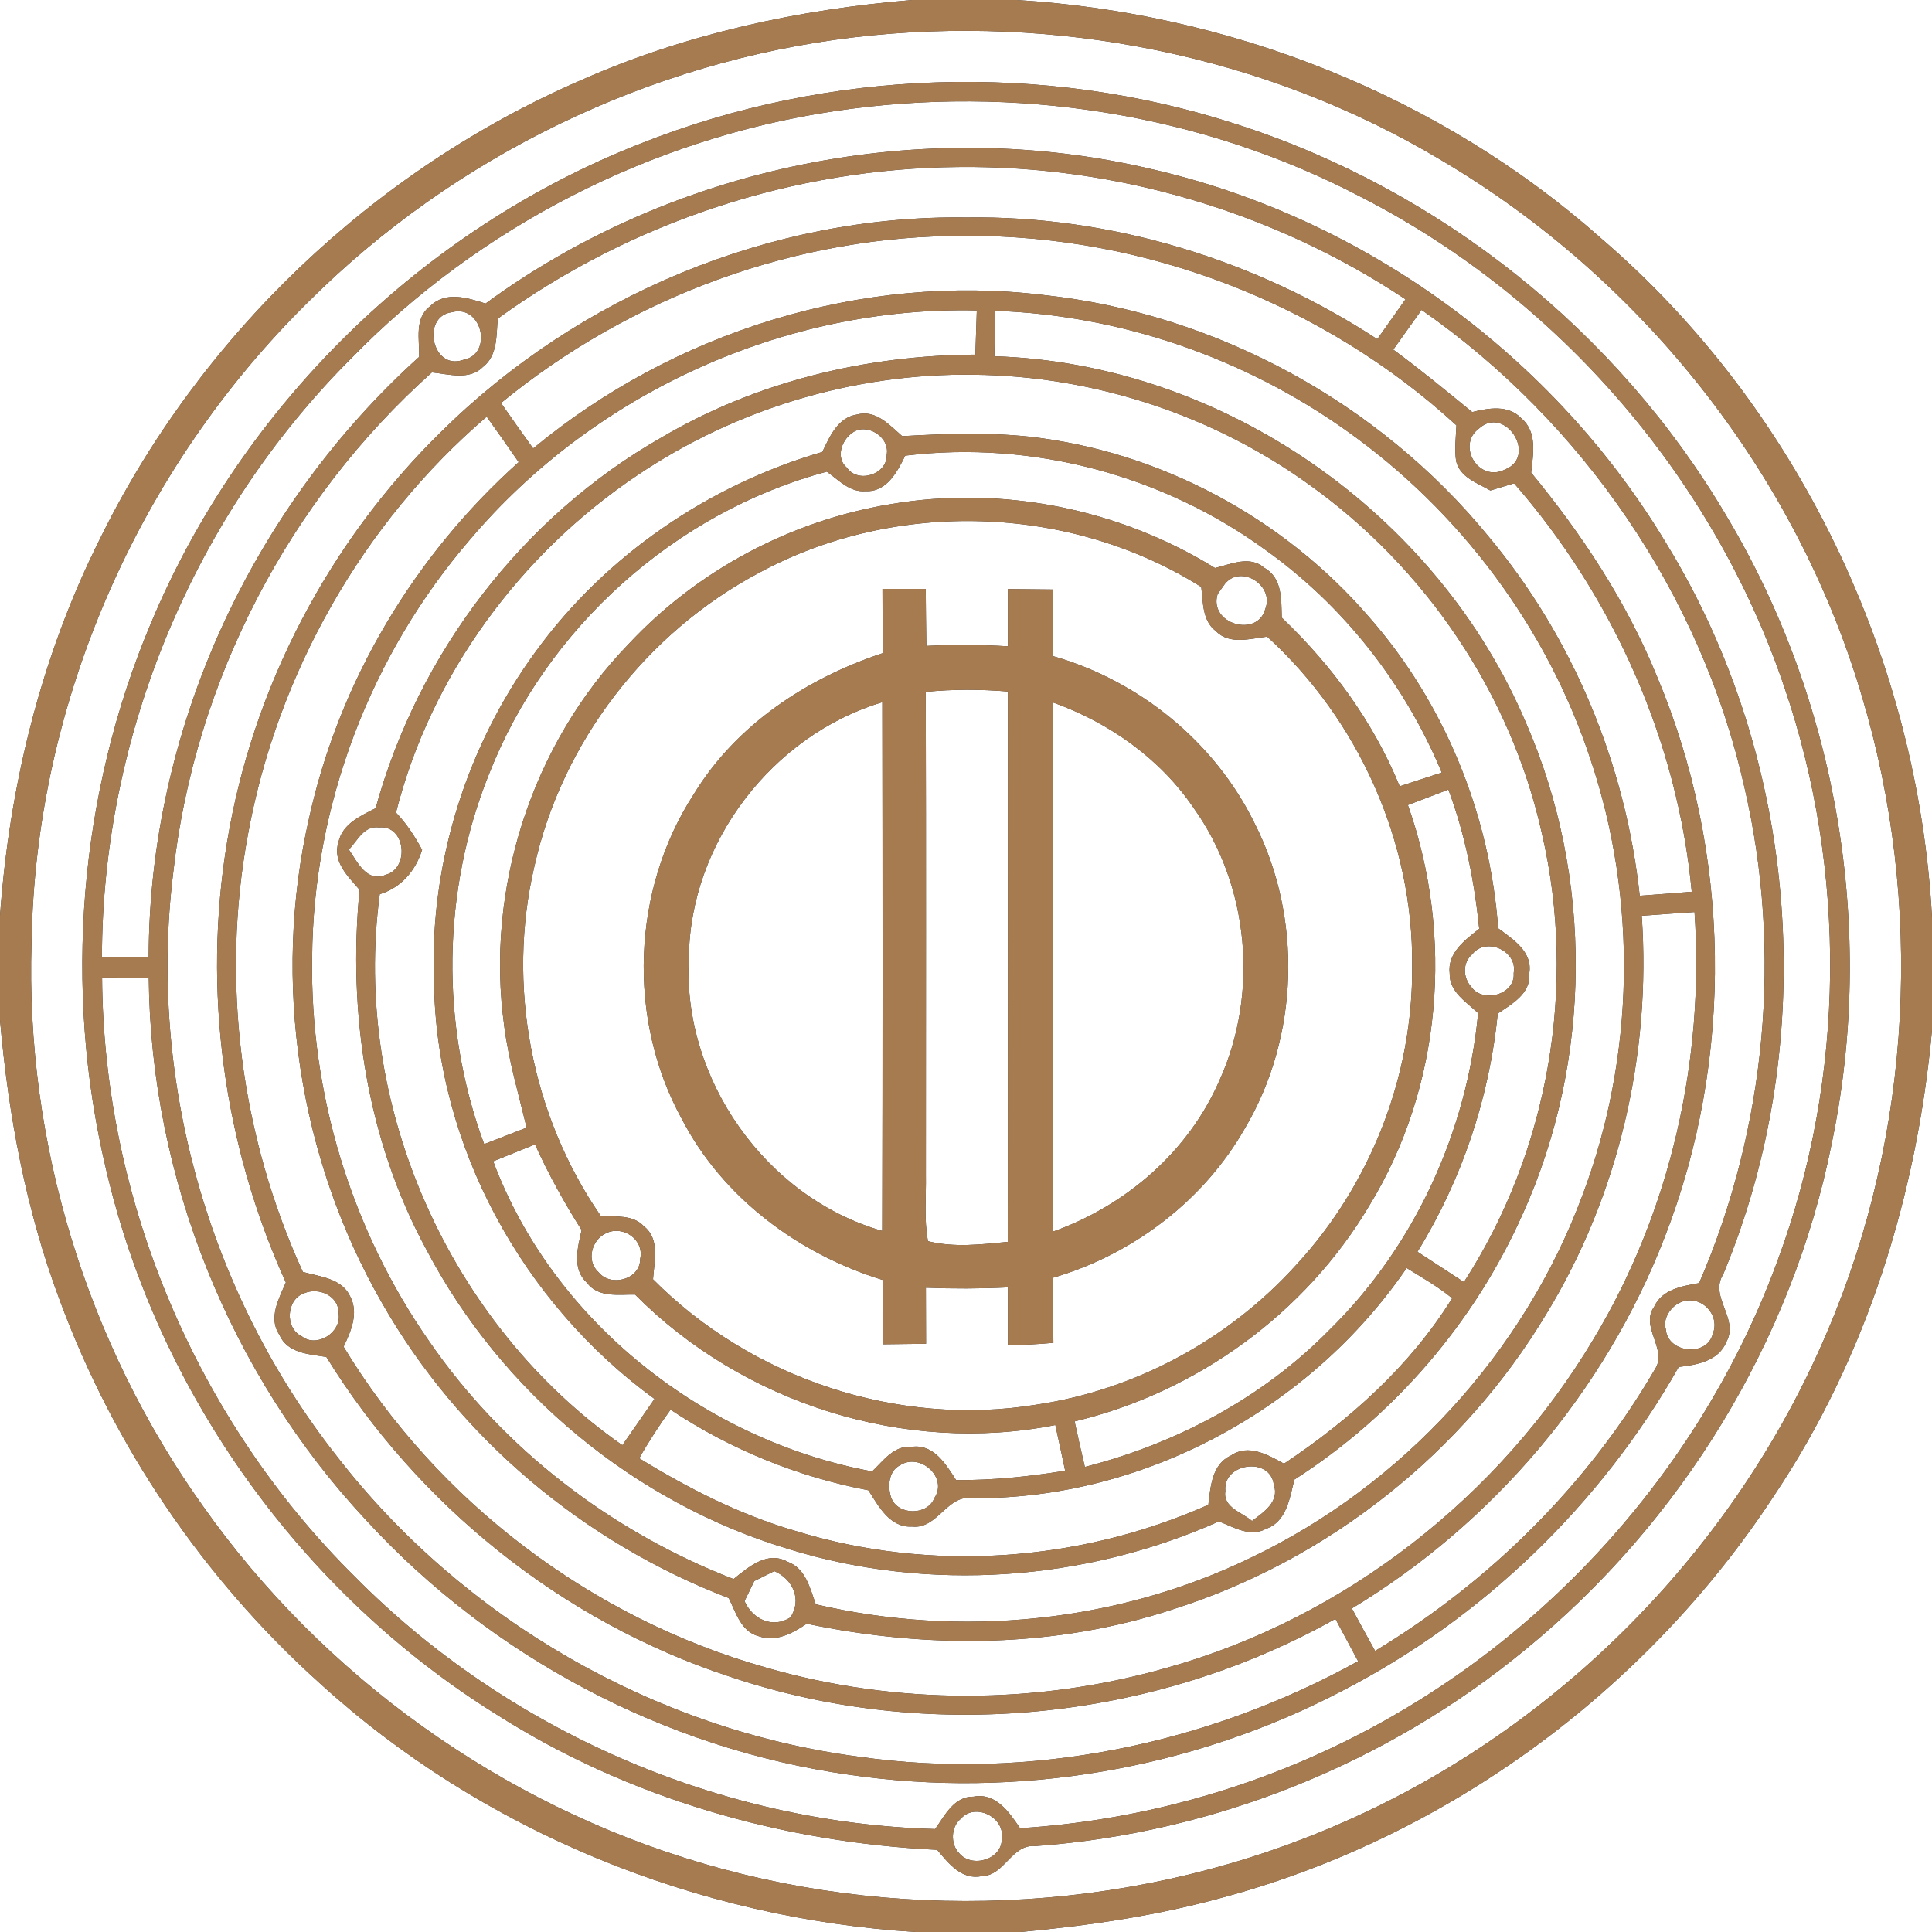 <?xml version="1.0" encoding="UTF-8" ?>
<!DOCTYPE svg PUBLIC "-//W3C//DTD SVG 1.1//EN" "http://www.w3.org/Graphics/SVG/1.1/DTD/svg11.dtd">
<svg width="250pt" height="250pt" viewBox="0 0 250 250" version="1.1" xmlns="http://www.w3.org/2000/svg">
<rect x="0" y="0" width="250" height="250" fill="#333333" stroke="none"/>
<g id="#ffffffff">
<path fill="#ffffff" opacity="1.00" d=" M 0.00 0.00 L 118.03 0.00 C 103.34 1.22 88.73 4.38 75.22 10.36 C 48.25 22.04 25.73 43.56 12.82 69.96 C 5.28 85.06 1.20 101.73 0.00 118.52 L 0.00 0.00 Z" />
<path fill="#ffffff" opacity="1.00" d=" M 131.51 0.00 L 250.00 0.00 L 250.00 118.72 C 248.18 85.23 232.64 52.66 207.12 30.79 C 186.32 12.36 159.18 1.67 131.51 0.00 Z" />
<path fill="#ffffff" opacity="1.00" d=" M 110.50 4.83 C 136.61 1.74 163.73 7.14 186.35 20.64 C 212.30 35.91 232.34 61.08 240.90 90.00 C 248.97 116.88 247.49 146.59 236.41 172.41 C 224.53 200.41 201.70 223.58 173.83 235.80 C 147.97 247.24 118.03 249.11 90.92 241.12 C 64.97 233.53 41.79 216.91 26.21 194.82 C 11.23 173.79 3.26 147.84 4.08 122.02 C 4.54 91.06 17.91 60.66 39.96 39.00 C 58.82 20.20 84.06 7.97 110.50 4.83 M 82.86 18.59 C 54.59 29.67 31.26 52.60 19.55 80.60 C 10.19 102.74 8.16 127.86 13.71 151.25 C 20.41 180.21 39.01 206.13 64.23 221.84 C 81.25 232.68 101.19 238.40 121.27 239.37 C 122.74 241.12 124.44 243.32 127.06 242.77 C 130.02 242.71 130.89 238.60 133.98 238.88 C 157.10 237.22 179.59 228.16 197.45 213.40 C 217.57 196.94 231.93 173.50 237.02 147.98 C 242.78 120.41 237.81 90.78 223.32 66.63 C 209.27 42.87 186.36 24.54 160.08 16.10 C 135.08 7.97 107.29 8.88 82.86 18.59 Z" />
<path fill="#ffffff" opacity="1.00" d=" M 107.91 14.39 C 131.17 10.87 155.54 14.64 176.39 25.63 C 201.77 38.71 221.76 61.86 230.90 88.93 C 239.04 112.76 238.82 139.39 230.06 163.01 C 220.37 189.61 200.24 212.16 174.96 224.89 C 161.62 231.63 146.91 235.64 131.99 236.57 C 130.61 234.53 128.86 231.93 125.97 232.49 C 123.46 232.44 122.25 234.93 121.01 236.68 C 93.04 235.91 65.61 223.92 45.94 204.04 C 25.46 183.79 13.38 155.30 13.21 126.49 C 15.22 126.49 17.23 126.50 19.25 126.51 C 19.48 152.32 29.75 177.86 47.38 196.71 C 63.63 214.41 86.08 226.30 109.88 229.65 C 131.59 232.83 154.25 228.98 173.69 218.79 C 191.85 209.43 207.15 194.65 217.23 176.88 C 219.60 176.62 222.42 176.11 223.41 173.60 C 225.04 170.61 221.15 167.81 222.98 164.90 C 235.61 134.60 232.80 98.41 215.67 70.41 C 201.14 46.14 176.51 28.14 148.91 21.86 C 119.47 14.93 87.24 21.38 62.83 39.28 C 60.53 38.54 57.63 37.63 55.67 39.62 C 53.58 41.16 54.30 43.98 54.24 46.18 C 32.51 65.77 19.29 94.52 19.24 123.84 C 17.22 123.86 15.21 123.88 13.19 123.90 C 13.21 95.15 25.11 66.68 45.44 46.38 C 62.06 29.31 84.36 17.92 107.91 14.39 Z" />
<path fill="#ffffff" opacity="1.00" d=" M 64.41 41.23 C 81.62 28.73 102.75 21.77 124.03 21.61 C 144.44 21.39 164.87 27.41 181.87 38.73 C 180.65 40.44 179.44 42.17 178.22 43.89 C 162.51 33.62 143.78 27.85 124.97 28.14 C 99.80 27.80 74.83 38.26 57.00 55.96 C 42.56 70.13 32.71 88.91 29.40 108.88 C 26.19 128.12 28.92 148.20 36.99 165.95 C 36.09 168.05 34.68 170.54 36.16 172.74 C 37.20 175.11 40.02 175.24 42.23 175.59 C 54.11 194.82 72.74 209.80 94.24 216.89 C 119.93 225.62 149.16 222.76 172.80 209.48 C 173.77 211.30 174.76 213.13 175.74 214.96 C 156.22 225.75 133.28 230.48 111.14 227.32 C 84.69 223.84 59.92 209.52 43.59 188.44 C 26.95 167.35 19.11 139.55 22.42 112.88 C 25.18 88.19 37.36 64.73 55.89 48.19 C 58.08 48.41 60.73 49.26 62.52 47.46 C 64.41 45.98 64.21 43.38 64.41 41.23 Z" />
<path fill="#ffffff" opacity="1.00" d=" M 64.83 52.15 C 81.63 38.36 103.16 30.42 124.93 30.52 C 148.19 30.37 171.32 39.32 188.46 55.04 C 188.40 56.57 188.19 58.12 188.42 59.65 C 188.90 61.77 191.18 62.50 192.85 63.47 C 193.62 63.24 195.15 62.77 195.92 62.54 C 208.75 77.24 217.09 95.93 218.91 115.39 C 216.67 115.57 214.42 115.75 212.18 115.91 C 210.36 98.93 203.56 82.51 192.60 69.40 C 178.43 52.09 157.35 40.59 135.10 38.18 C 111.53 35.30 87.21 42.93 68.99 58.03 C 67.59 56.08 66.20 54.13 64.83 52.15 Z" />
<path fill="#ffffff" opacity="1.00" d=" M 58.46 40.40 C 62.40 39.31 63.88 45.90 59.90 46.58 C 55.89 47.97 54.47 40.93 58.46 40.40 Z" />
<path fill="#ffffff" opacity="1.00" d=" M 60.85 69.78 C 76.87 50.86 101.57 39.57 126.40 40.17 C 126.33 42.08 126.27 43.99 126.21 45.89 C 112.05 45.97 97.86 49.39 85.62 56.60 C 67.56 66.88 54.11 84.57 48.61 104.58 C 46.67 105.58 44.32 106.59 43.80 108.97 C 42.99 111.50 45.05 113.42 46.53 115.14 C 44.98 131.09 47.49 147.57 55.20 161.74 C 64.88 180.18 82.14 194.48 102.09 200.46 C 120.27 206.06 140.39 204.60 157.73 196.87 C 159.64 197.61 161.78 198.96 163.82 197.83 C 166.51 196.89 166.88 193.84 167.49 191.46 C 180.41 183.19 190.83 171.08 197.05 157.06 C 206.03 137.19 206.18 113.55 197.47 93.56 C 185.98 66.41 158.21 47.03 128.67 46.10 C 128.70 44.14 128.74 42.18 128.79 40.22 C 145.02 40.78 161.00 46.32 174.22 55.72 C 188.87 66.09 200.15 81.16 205.79 98.20 C 211.93 116.43 211.56 136.73 204.75 154.72 C 197.18 175.06 181.48 192.19 161.90 201.55 C 144.55 209.98 124.31 211.97 105.56 207.60 C 104.82 205.53 104.26 202.95 101.93 202.10 C 99.30 200.63 96.87 202.77 94.92 204.33 C 79.17 198.23 65.16 187.54 55.56 173.60 C 45.48 159.18 40.10 141.54 40.39 123.95 C 40.50 104.23 47.97 84.70 60.85 69.78 Z" />
<path fill="#ffffff" opacity="1.00" d=" M 180.29 45.24 C 181.51 43.53 182.73 41.82 183.95 40.10 C 204.83 54.63 220.16 77.02 225.73 101.88 C 230.69 123.17 228.54 145.98 219.87 166.03 C 217.68 166.43 215.09 166.82 214.05 169.09 C 212.18 171.68 215.82 174.62 214.16 177.16 C 205.44 192.14 192.76 204.69 177.94 213.63 C 176.92 211.80 175.92 209.97 174.93 208.13 C 193.18 197.12 207.71 180.01 215.40 160.11 C 224.44 136.97 224.05 110.31 214.37 87.43 C 210.45 77.84 204.70 69.12 198.13 61.16 C 198.38 58.77 198.96 55.91 196.86 54.13 C 195.15 52.35 192.64 52.80 190.50 53.32 C 187.14 50.58 183.79 47.81 180.29 45.24 Z" />
<path fill="#ffffff" opacity="1.00" d=" M 82.50 61.48 C 95.24 52.88 110.65 48.26 126.02 48.49 C 141.49 48.64 156.88 53.67 169.42 62.72 C 184.49 73.47 195.52 89.79 199.53 107.89 C 204.10 127.54 200.41 148.96 189.43 165.90 C 187.43 164.59 185.43 163.28 183.42 161.98 C 189.17 152.65 192.72 142.05 193.81 131.15 C 195.64 129.90 198.10 128.59 197.88 125.98 C 198.36 123.15 195.79 121.56 193.86 120.12 C 192.78 105.37 186.93 90.97 177.15 79.84 C 166.03 66.94 150.00 58.36 133.05 56.49 C 127.64 55.93 122.18 56.13 116.75 56.44 C 115.10 55.02 113.35 52.98 110.90 53.64 C 108.39 54.03 107.38 56.48 106.41 58.48 C 91.66 62.78 78.35 71.89 69.30 84.34 C 60.36 96.58 55.56 111.83 56.16 127.00 C 56.41 148.21 67.62 168.61 84.69 181.02 C 83.31 183.02 81.93 185.02 80.53 187.01 C 58.09 171.34 45.49 142.85 49.14 115.71 C 51.92 114.85 53.76 112.69 54.62 109.97 C 53.69 108.23 52.60 106.58 51.24 105.15 C 55.73 87.38 67.31 71.65 82.50 61.48 Z" />
<path fill="#ffffff" opacity="1.00" d=" M 32.08 108.01 C 35.87 87.19 46.89 67.70 62.98 53.92 C 64.37 55.87 65.76 57.83 67.12 59.80 C 53.60 71.90 43.87 88.20 39.98 105.94 C 35.17 127.02 38.65 149.82 49.41 168.56 C 59.33 186.02 75.57 199.63 94.30 206.79 C 95.22 208.64 95.89 211.13 98.16 211.72 C 100.42 212.52 102.57 211.34 104.39 210.11 C 120.10 213.39 136.65 213.28 151.97 208.18 C 171.90 201.82 189.31 188.00 200.07 170.06 C 209.45 154.71 213.68 136.42 212.44 118.50 C 214.71 118.33 216.99 118.17 219.27 118.02 C 220.58 137.19 216.14 156.76 206.22 173.25 C 194.04 193.69 173.99 209.38 151.03 215.80 C 134.18 220.63 115.99 220.66 99.14 215.79 C 76.58 209.43 56.60 194.33 44.46 174.27 C 45.42 172.27 46.44 169.91 45.31 167.75 C 44.21 165.40 41.38 165.21 39.19 164.59 C 31.16 147.03 28.54 127.01 32.08 108.01 Z" />
<path fill="#ffffff" opacity="1.00" d=" M 191.38 55.45 C 194.76 52.37 199.01 59.04 194.76 60.75 C 191.32 62.51 188.43 57.61 191.38 55.45 Z" />
<path fill="#ffffff" opacity="1.00" d=" M 110.19 56.08 C 112.03 54.57 115.19 56.49 114.74 58.85 C 114.83 61.41 111.01 62.60 109.60 60.53 C 108.13 59.31 108.85 57.06 110.19 56.08 Z" />
<path fill="#ffffff" opacity="1.00" d=" M 117.14 58.96 C 133.51 56.96 150.50 61.47 163.80 71.19 C 173.89 78.40 181.81 88.53 186.56 99.97 C 184.74 100.56 182.93 101.16 181.12 101.75 C 177.73 93.44 172.33 86.09 165.86 79.92 C 165.79 77.61 165.95 74.78 163.60 73.48 C 161.73 71.83 159.29 73.01 157.22 73.50 C 144.79 65.81 129.59 62.77 115.18 65.25 C 102.33 67.37 90.24 73.80 81.35 83.33 C 68.84 96.23 62.77 115.00 65.25 132.79 C 65.82 137.24 67.11 141.56 68.14 145.92 C 66.31 146.62 64.48 147.34 62.65 148.05 C 56.96 132.70 57.17 115.29 63.30 100.11 C 70.71 81.22 87.38 66.29 106.98 61.03 C 108.51 62.09 109.95 63.74 112.00 63.55 C 114.74 63.70 116.11 61.04 117.14 58.96 Z" />
<path fill="#ffffff" opacity="1.00" d=" M 98.18 74.14 C 115.81 64.56 138.45 65.27 155.44 75.95 C 155.69 77.93 155.56 80.31 157.33 81.66 C 159.10 83.48 161.78 82.63 163.97 82.38 C 175.80 93.15 182.92 109.00 182.73 125.04 C 182.87 139.21 177.33 153.31 167.71 163.70 C 159.00 173.33 146.94 179.87 134.08 181.77 C 116.21 184.70 97.22 178.38 84.50 165.54 C 84.65 163.26 85.44 160.35 83.33 158.69 C 81.88 157.12 79.61 157.50 77.71 157.30 C 68.74 144.29 65.54 127.49 69.15 112.10 C 72.72 96.03 83.66 81.85 98.18 74.14 M 114.19 76.20 C 114.19 78.97 114.21 81.74 114.25 84.51 C 104.41 87.76 95.24 93.79 89.77 102.78 C 81.75 115.14 81.12 131.84 88.21 144.76 C 93.50 154.99 103.33 162.28 114.23 165.63 C 114.20 168.40 114.19 171.17 114.20 173.95 C 116.08 173.92 117.95 173.90 119.83 173.88 C 119.82 171.46 119.82 169.05 119.81 166.63 C 123.35 166.77 126.89 166.76 130.42 166.59 C 130.41 169.08 130.41 171.58 130.42 174.08 C 132.38 174.04 134.35 173.94 136.31 173.76 C 136.25 170.95 136.23 168.14 136.26 165.34 C 146.58 162.32 155.75 155.38 161.09 146.00 C 168.11 134.15 168.57 118.74 162.31 106.47 C 157.18 96.02 147.45 88.11 136.29 84.91 C 136.24 82.03 136.23 79.15 136.23 76.28 C 134.29 76.25 132.36 76.24 130.42 76.22 C 130.42 78.69 130.42 81.16 130.42 83.63 C 126.91 83.42 123.38 83.40 119.87 83.58 C 119.83 81.12 119.81 78.66 119.79 76.20 C 117.92 76.20 116.05 76.20 114.19 76.20 Z" />
<path fill="#ffffff" opacity="1.00" d=" M 158.52 75.53 C 160.63 72.99 164.93 75.79 163.73 78.79 C 162.74 82.58 156.36 80.75 157.56 76.87 C 157.80 76.53 158.28 75.86 158.52 75.53 Z" />
<path fill="#ffffff" opacity="1.00" d=" M 119.79 89.53 C 123.32 89.17 126.88 89.19 130.42 89.48 C 130.41 113.22 130.44 136.96 130.40 160.70 C 126.97 161.03 123.47 161.46 120.08 160.61 C 119.55 157.77 119.86 154.88 119.81 152.02 C 119.81 131.19 119.85 110.36 119.79 89.53 Z" />
<path fill="#ffffff" opacity="1.00" d=" M 89.14 123.95 C 89.25 109.06 99.96 95.14 114.17 90.86 C 114.21 113.67 114.22 136.47 114.16 159.28 C 99.10 154.98 88.25 139.58 89.14 123.95 Z" />
<path fill="#ffffff" opacity="1.00" d=" M 136.29 90.91 C 143.55 93.52 150.15 98.18 154.50 104.61 C 161.67 114.68 162.90 128.57 157.80 139.80 C 153.80 149.01 145.68 156.01 136.28 159.36 C 136.21 136.54 136.19 113.72 136.29 90.91 Z" />
<path fill="#ffffff" opacity="1.00" d=" M 182.18 104.17 C 183.92 103.50 185.67 102.83 187.42 102.17 C 189.58 107.96 190.79 114.05 191.41 120.19 C 189.57 121.63 187.26 123.33 187.59 125.99 C 187.53 128.35 189.78 129.67 191.27 131.10 C 189.82 146.43 183.06 161.27 172.03 172.09 C 163.43 180.86 152.24 186.79 140.38 189.82 C 139.92 187.86 139.47 185.89 139.05 183.93 C 154.82 180.17 168.92 169.96 177.19 156.00 C 186.61 140.62 188.16 121.08 182.18 104.17 Z" />
<path fill="#ffffff" opacity="1.00" d=" M 45.15 109.94 C 46.26 108.77 47.10 106.80 49.06 107.07 C 52.51 106.73 53.01 112.39 49.93 113.19 C 47.48 114.27 46.24 111.54 45.15 109.94 Z" />
<path fill="#ffffff" opacity="1.00" d=" M 190.53 123.45 C 192.34 121.20 196.40 123.05 195.87 125.92 C 196.09 128.76 191.83 129.83 190.38 127.70 C 189.28 126.48 189.24 124.55 190.53 123.45 Z" />
<path fill="#ffffff" opacity="1.00" d=" M 0.00 131.97 C 1.08 144.31 3.36 156.60 7.72 168.22 C 14.69 187.10 26.32 204.25 41.28 217.72 C 62.32 236.95 90.10 248.25 118.50 250.00 L 0.00 250.00 L 0.00 131.97 Z" />
<path fill="#ffffff" opacity="1.00" d=" M 229.56 193.54 C 241.53 175.67 248.06 154.61 250.00 133.28 L 250.00 250.00 L 132.03 250.00 C 140.72 249.20 149.40 247.94 157.83 245.64 C 187.07 237.87 213.00 218.82 229.56 193.54 Z" />
<path fill="#ffffff" opacity="1.00" d=" M 63.82 150.27 C 65.63 149.55 67.43 148.81 69.23 148.08 C 70.96 151.93 73.01 155.61 75.26 159.17 C 74.76 161.44 73.98 164.18 75.96 166.00 C 77.45 167.96 80.05 167.48 82.18 167.52 C 96.13 181.59 117.08 188.25 136.56 184.40 C 136.99 186.36 137.42 188.34 137.83 190.31 C 133.16 191.07 128.45 191.56 123.72 191.52 C 122.39 189.49 120.84 186.83 117.99 187.22 C 115.70 187.01 114.31 189.01 112.86 190.40 C 91.22 186.41 71.57 171.03 63.82 150.27 Z" />
<path fill="#ffffff" opacity="1.00" d=" M 78.44 159.57 C 80.63 158.51 83.40 160.42 82.84 162.90 C 82.87 165.57 79.01 166.60 77.45 164.62 C 75.81 163.17 76.56 160.40 78.44 159.57 Z" />
<path fill="#ffffff" opacity="1.00" d=" M 125.97 193.86 C 148.07 193.99 169.59 182.26 182.02 164.08 C 184.02 165.32 186.08 166.49 187.91 167.99 C 182.51 176.72 174.65 183.74 166.15 189.40 C 164.09 188.27 161.54 186.79 159.28 188.35 C 156.82 189.46 156.64 192.39 156.36 194.72 C 139.69 202.14 120.36 203.50 102.89 198.09 C 95.74 196.00 89.05 192.60 82.72 188.70 C 83.94 186.52 85.31 184.44 86.77 182.41 C 94.50 187.55 103.25 191.11 112.37 192.84 C 113.70 194.90 115.13 197.69 118.02 197.54 C 121.37 197.91 122.56 193.26 125.97 193.86 Z" />
<path fill="#ffffff" opacity="1.00" d=" M 39.34 167.35 C 41.26 166.52 43.89 167.69 43.82 169.98 C 44.21 172.41 41.01 174.46 39.07 172.93 C 36.82 171.89 37.04 168.15 39.34 167.35 Z" />
<path fill="#ffffff" opacity="1.00" d=" M 217.43 168.53 C 219.95 167.40 222.66 170.03 221.64 172.59 C 220.88 175.66 215.74 175.08 215.55 171.97 C 215.13 170.61 216.22 169.06 217.43 168.53 Z" />
<path fill="#ffffff" opacity="1.00" d=" M 116.47 189.60 C 119.06 187.93 122.70 191.18 120.91 193.84 C 120.02 196.16 116.12 196.11 115.31 193.77 C 114.84 192.37 114.98 190.33 116.47 189.60 Z" />
<path fill="#ffffff" opacity="1.00" d=" M 158.56 192.94 C 158.19 189.31 164.37 188.44 164.83 192.11 C 165.60 194.34 163.51 195.68 162.01 196.81 C 160.76 195.72 158.20 195.06 158.56 192.94 Z" />
<path fill="#ffffff" opacity="1.00" d=" M 97.60 204.59 C 98.25 204.27 99.54 203.63 100.19 203.30 C 102.59 204.32 103.82 207.00 102.27 209.30 C 99.96 210.78 97.38 209.52 96.34 207.19 C 96.66 206.54 97.29 205.24 97.60 204.59 Z" />
<path fill="#ffffff" opacity="1.00" d=" M 124.33 235.35 C 126.16 233.21 130.04 235.15 129.63 237.86 C 129.75 240.63 125.74 241.80 124.10 239.79 C 122.97 238.63 123.04 236.37 124.33 235.35 Z" />
</g>
<g id="#a77b50ff">
<path fill="#a77b50" opacity="1.00" d=" M 118.03 0.00 L 131.51 0.00 C 159.18 1.67 186.32 12.36 207.12 30.79 C 232.64 52.66 248.18 85.23 250.00 118.72 L 250.00 133.28 C 248.06 154.61 241.53 175.67 229.56 193.54 C 213.00 218.82 187.07 237.87 157.83 245.64 C 149.40 247.94 140.72 249.20 132.03 250.00 L 118.50 250.00 C 90.10 248.25 62.32 236.95 41.28 217.72 C 26.32 204.25 14.69 187.10 7.72 168.22 C 3.36 156.60 1.08 144.31 0.00 131.97 L 0.00 118.52 C 1.20 101.73 5.28 85.06 12.82 69.96 C 25.73 43.56 48.25 22.04 75.22 10.36 C 88.73 4.38 103.34 1.22 118.03 0.00 M 110.50 4.83 C 84.06 7.97 58.82 20.20 39.96 39.00 C 17.91 60.66 4.54 91.06 4.08 122.02 C 3.26 147.84 11.23 173.79 26.21 194.82 C 41.79 216.91 64.97 233.53 90.92 241.12 C 118.03 249.11 147.97 247.24 173.83 235.80 C 201.70 223.58 224.53 200.41 236.41 172.41 C 247.49 146.59 248.97 116.88 240.90 90.00 C 232.34 61.08 212.30 35.91 186.35 20.64 C 163.73 7.14 136.61 1.74 110.50 4.83 Z" />
<path fill="#a77b50" opacity="1.00" d=" M 82.86 18.59 C 107.29 8.88 135.08 7.97 160.08 16.10 C 186.36 24.54 209.27 42.87 223.32 66.63 C 237.81 90.78 242.78 120.41 237.02 147.98 C 231.93 173.50 217.57 196.94 197.45 213.40 C 179.59 228.16 157.10 237.22 133.98 238.88 C 130.89 238.60 130.02 242.71 127.06 242.77 C 124.44 243.32 122.74 241.12 121.27 239.37 C 101.19 238.40 81.25 232.68 64.23 221.84 C 39.01 206.13 20.41 180.21 13.71 151.25 C 8.16 127.86 10.19 102.74 19.55 80.60 C 31.26 52.60 54.59 29.67 82.86 18.59 M 107.91 14.39 C 84.36 17.92 62.06 29.31 45.44 46.38 C 25.11 66.68 13.21 95.15 13.19 123.90 C 15.21 123.88 17.22 123.86 19.24 123.84 C 19.29 94.52 32.51 65.77 54.24 46.18 C 54.30 43.98 53.58 41.16 55.67 39.62 C 57.63 37.63 60.53 38.54 62.83 39.28 C 87.24 21.38 119.47 14.93 148.91 21.86 C 176.51 28.14 201.14 46.14 215.67 70.41 C 232.80 98.41 235.61 134.60 222.98 164.90 C 221.15 167.81 225.04 170.61 223.41 173.60 C 222.42 176.11 219.60 176.62 217.23 176.88 C 207.15 194.65 191.85 209.43 173.69 218.79 C 154.25 228.98 131.59 232.83 109.88 229.65 C 86.08 226.30 63.63 214.41 47.38 196.71 C 29.75 177.86 19.48 152.32 19.25 126.51 C 17.23 126.50 15.22 126.49 13.21 126.49 C 13.38 155.30 25.46 183.79 45.94 204.04 C 65.61 223.92 93.04 235.91 121.01 236.68 C 122.25 234.93 123.46 232.44 125.97 232.49 C 128.86 231.93 130.61 234.53 131.99 236.57 C 146.91 235.64 161.62 231.63 174.96 224.89 C 200.24 212.16 220.37 189.61 230.06 163.01 C 238.82 139.39 239.04 112.76 230.90 88.93 C 221.76 61.86 201.77 38.71 176.39 25.63 C 155.54 14.64 131.17 10.87 107.91 14.39 M 64.41 41.23 C 64.21 43.38 64.41 45.98 62.52 47.46 C 60.73 49.26 58.08 48.41 55.89 48.19 C 37.36 64.73 25.18 88.19 22.42 112.88 C 19.11 139.55 26.95 167.35 43.59 188.44 C 59.92 209.52 84.69 223.84 111.14 227.32 C 133.28 230.48 156.22 225.75 175.74 214.96 C 174.76 213.13 173.77 211.30 172.80 209.48 C 149.16 222.76 119.93 225.62 94.24 216.89 C 72.74 209.80 54.11 194.82 42.23 175.59 C 40.02 175.24 37.20 175.11 36.16 172.74 C 34.68 170.54 36.09 168.05 36.99 165.95 C 28.92 148.20 26.19 128.12 29.40 108.88 C 32.71 88.91 42.56 70.13 57.00 55.96 C 74.83 38.26 99.80 27.80 124.97 28.14 C 143.78 27.85 162.51 33.62 178.22 43.89 C 179.44 42.17 180.65 40.44 181.87 38.73 C 164.87 27.41 144.44 21.39 124.03 21.61 C 102.75 21.77 81.62 28.73 64.41 41.23 M 64.83 52.15 C 66.20 54.13 67.59 56.08 68.99 58.03 C 87.21 42.93 111.53 35.30 135.10 38.18 C 157.35 40.59 178.43 52.09 192.60 69.40 C 203.56 82.51 210.36 98.93 212.18 115.91 C 214.42 115.75 216.67 115.57 218.91 115.39 C 217.09 95.93 208.75 77.24 195.92 62.54 C 195.15 62.77 193.62 63.24 192.85 63.47 C 191.18 62.50 188.90 61.77 188.42 59.65 C 188.19 58.12 188.40 56.57 188.46 55.04 C 171.32 39.32 148.19 30.37 124.93 30.52 C 103.16 30.42 81.63 38.36 64.83 52.15 M 58.46 40.40 C 54.47 40.93 55.89 47.97 59.90 46.58 C 63.88 45.90 62.40 39.31 58.46 40.40 M 60.85 69.78 C 47.97 84.70 40.50 104.23 40.39 123.95 C 40.10 141.54 45.48 159.18 55.56 173.60 C 65.16 187.54 79.17 198.23 94.92 204.33 C 96.87 202.77 99.30 200.63 101.93 202.10 C 104.26 202.95 104.82 205.53 105.56 207.60 C 124.31 211.97 144.55 209.98 161.90 201.55 C 181.48 192.19 197.18 175.06 204.75 154.72 C 211.56 136.73 211.93 116.43 205.79 98.20 C 200.15 81.16 188.87 66.09 174.22 55.72 C 161.00 46.32 145.02 40.78 128.79 40.22 C 128.74 42.18 128.70 44.14 128.67 46.10 C 158.21 47.03 185.98 66.41 197.47 93.56 C 206.18 113.55 206.03 137.19 197.05 157.06 C 190.83 171.08 180.41 183.19 167.49 191.46 C 166.88 193.84 166.51 196.89 163.82 197.83 C 161.78 198.96 159.64 197.61 157.73 196.87 C 140.39 204.60 120.27 206.06 102.09 200.46 C 82.14 194.48 64.88 180.18 55.20 161.74 C 47.49 147.57 44.98 131.09 46.53 115.14 C 45.05 113.42 42.99 111.50 43.80 108.97 C 44.32 106.59 46.67 105.58 48.61 104.58 C 54.11 84.57 67.56 66.88 85.62 56.60 C 97.86 49.39 112.05 45.97 126.21 45.89 C 126.27 43.99 126.33 42.08 126.40 40.17 C 101.57 39.57 76.87 50.86 60.85 69.78 M 180.29 45.24 C 183.79 47.81 187.14 50.58 190.50 53.32 C 192.64 52.80 195.15 52.35 196.86 54.13 C 198.96 55.91 198.38 58.77 198.13 61.16 C 204.70 69.12 210.45 77.84 214.37 87.43 C 224.05 110.31 224.44 136.97 215.40 160.11 C 207.71 180.01 193.18 197.12 174.93 208.13 C 175.92 209.97 176.92 211.80 177.94 213.63 C 192.76 204.69 205.44 192.14 214.16 177.16 C 215.82 174.62 212.18 171.68 214.05 169.09 C 215.09 166.82 217.68 166.43 219.87 166.03 C 228.54 145.98 230.69 123.17 225.73 101.88 C 220.16 77.02 204.83 54.63 183.95 40.10 C 182.73 41.82 181.51 43.53 180.29 45.24 M 82.50 61.48 C 67.31 71.65 55.73 87.38 51.24 105.15 C 52.60 106.58 53.69 108.23 54.62 109.97 C 53.76 112.69 51.92 114.85 49.14 115.71 C 45.49 142.85 58.09 171.34 80.53 187.01 C 81.93 185.02 83.31 183.02 84.69 181.02 C 67.62 168.61 56.41 148.21 56.16 127.00 C 55.56 111.83 60.36 96.58 69.30 84.34 C 78.35 71.89 91.66 62.78 106.41 58.48 C 107.38 56.48 108.39 54.03 110.90 53.64 C 113.35 52.98 115.10 55.02 116.75 56.44 C 122.18 56.13 127.64 55.93 133.05 56.49 C 150.00 58.36 166.03 66.94 177.15 79.84 C 186.93 90.97 192.78 105.37 193.86 120.12 C 195.79 121.56 198.36 123.15 197.88 125.98 C 198.10 128.59 195.64 129.90 193.81 131.15 C 192.72 142.05 189.17 152.65 183.42 161.98 C 185.43 163.28 187.43 164.59 189.43 165.90 C 200.41 148.96 204.10 127.54 199.53 107.89 C 195.52 89.79 184.49 73.47 169.42 62.72 C 156.88 53.67 141.49 48.64 126.02 48.49 C 110.65 48.26 95.24 52.88 82.50 61.48 M 32.08 108.01 C 28.54 127.01 31.16 147.03 39.19 164.59 C 41.38 165.21 44.21 165.40 45.31 167.75 C 46.44 169.91 45.42 172.27 44.46 174.27 C 56.60 194.33 76.58 209.43 99.14 215.79 C 115.99 220.66 134.18 220.63 151.03 215.80 C 173.99 209.38 194.04 193.69 206.22 173.25 C 216.14 156.76 220.58 137.19 219.27 118.02 C 216.99 118.17 214.71 118.33 212.44 118.50 C 213.68 136.42 209.45 154.71 200.07 170.06 C 189.31 188.00 171.90 201.82 151.97 208.18 C 136.65 213.28 120.10 213.39 104.39 210.11 C 102.57 211.34 100.42 212.52 98.16 211.72 C 95.89 211.13 95.22 208.64 94.30 206.79 C 75.57 199.63 59.33 186.02 49.41 168.56 C 38.65 149.82 35.17 127.02 39.98 105.94 C 43.87 88.20 53.60 71.90 67.12 59.80 C 65.76 57.83 64.37 55.87 62.98 53.92 C 46.89 67.70 35.87 87.19 32.08 108.01 M 191.38 55.45 C 188.43 57.61 191.32 62.51 194.76 60.75 C 199.01 59.04 194.76 52.37 191.38 55.45 M 110.19 56.08 C 108.85 57.06 108.13 59.31 109.60 60.53 C 111.01 62.60 114.83 61.41 114.74 58.85 C 115.19 56.49 112.03 54.57 110.19 56.08 M 117.14 58.96 C 116.11 61.04 114.74 63.70 112.00 63.55 C 109.95 63.74 108.51 62.09 106.98 61.03 C 87.38 66.29 70.71 81.22 63.30 100.11 C 57.17 115.29 56.96 132.70 62.65 148.05 C 64.48 147.34 66.31 146.62 68.14 145.92 C 67.11 141.56 65.82 137.24 65.25 132.79 C 62.77 115.00 68.84 96.23 81.35 83.33 C 90.24 73.80 102.33 67.37 115.18 65.25 C 129.59 62.77 144.79 65.81 157.22 73.50 C 159.29 73.01 161.73 71.83 163.60 73.48 C 165.95 74.78 165.79 77.61 165.86 79.92 C 172.33 86.09 177.73 93.44 181.12 101.75 C 182.93 101.16 184.74 100.56 186.56 99.97 C 181.81 88.53 173.89 78.40 163.80 71.19 C 150.50 61.47 133.51 56.96 117.14 58.96 M 98.18 74.14 C 83.66 81.85 72.72 96.03 69.15 112.10 C 65.54 127.49 68.74 144.29 77.71 157.30 C 79.61 157.50 81.88 157.12 83.33 158.69 C 85.44 160.35 84.65 163.26 84.50 165.54 C 97.22 178.38 116.21 184.70 134.08 181.77 C 146.94 179.87 159.00 173.33 167.71 163.70 C 177.33 153.31 182.87 139.21 182.73 125.04 C 182.92 109.00 175.80 93.15 163.97 82.38 C 161.78 82.63 159.10 83.48 157.33 81.66 C 155.56 80.31 155.69 77.93 155.44 75.95 C 138.45 65.27 115.81 64.56 98.18 74.14 M 158.52 75.53 C 158.28 75.86 157.80 76.53 157.56 76.87 C 156.36 80.75 162.74 82.58 163.73 78.79 C 164.93 75.79 160.63 72.99 158.52 75.53 M 182.18 104.17 C 188.16 121.08 186.61 140.62 177.19 156.00 C 168.92 169.96 154.82 180.17 139.05 183.93 C 139.47 185.89 139.92 187.86 140.38 189.82 C 152.24 186.79 163.43 180.86 172.03 172.09 C 183.06 161.27 189.82 146.43 191.27 131.10 C 189.78 129.67 187.53 128.35 187.59 125.99 C 187.26 123.33 189.57 121.63 191.41 120.19 C 190.79 114.05 189.58 107.96 187.42 102.17 C 185.67 102.83 183.92 103.50 182.18 104.17 M 45.15 109.94 C 46.24 111.54 47.48 114.27 49.93 113.19 C 53.01 112.39 52.51 106.73 49.06 107.07 C 47.10 106.80 46.26 108.77 45.15 109.94 M 190.53 123.45 C 189.24 124.55 189.28 126.48 190.38 127.70 C 191.83 129.83 196.09 128.76 195.87 125.92 C 196.40 123.05 192.34 121.20 190.53 123.45 M 63.82 150.27 C 71.57 171.03 91.22 186.41 112.86 190.40 C 114.31 189.01 115.70 187.01 117.99 187.22 C 120.84 186.83 122.39 189.49 123.72 191.52 C 128.45 191.56 133.16 191.07 137.83 190.31 C 137.42 188.34 136.99 186.36 136.56 184.40 C 117.08 188.25 96.13 181.59 82.18 167.52 C 80.05 167.48 77.45 167.96 75.96 166.00 C 73.98 164.18 74.76 161.44 75.26 159.17 C 73.01 155.61 70.96 151.93 69.23 148.08 C 67.43 148.81 65.63 149.55 63.82 150.27 M 78.44 159.57 C 76.56 160.40 75.81 163.17 77.45 164.62 C 79.01 166.60 82.87 165.57 82.84 162.90 C 83.40 160.42 80.63 158.51 78.44 159.57 M 125.97 193.86 C 122.56 193.26 121.37 197.91 118.02 197.54 C 115.13 197.69 113.70 194.90 112.37 192.84 C 103.25 191.11 94.50 187.55 86.77 182.41 C 85.31 184.44 83.94 186.52 82.72 188.70 C 89.05 192.60 95.74 196.00 102.89 198.09 C 120.36 203.50 139.69 202.14 156.36 194.72 C 156.64 192.39 156.82 189.46 159.28 188.35 C 161.54 186.79 164.09 188.27 166.15 189.40 C 174.65 183.74 182.51 176.72 187.91 167.99 C 186.08 166.49 184.02 165.32 182.02 164.08 C 169.59 182.26 148.07 193.99 125.97 193.86 M 39.34 167.35 C 37.04 168.15 36.82 171.89 39.07 172.93 C 41.01 174.46 44.21 172.41 43.82 169.98 C 43.89 167.69 41.26 166.52 39.34 167.35 M 217.43 168.53 C 216.22 169.06 215.13 170.61 215.55 171.97 C 215.74 175.08 220.88 175.66 221.64 172.59 C 222.66 170.03 219.95 167.40 217.43 168.53 M 116.47 189.60 C 114.98 190.33 114.84 192.37 115.31 193.77 C 116.12 196.11 120.02 196.16 120.91 193.84 C 122.70 191.18 119.06 187.93 116.47 189.60 M 158.56 192.94 C 158.20 195.06 160.76 195.72 162.01 196.81 C 163.51 195.68 165.60 194.34 164.83 192.11 C 164.37 188.44 158.19 189.31 158.56 192.94 M 97.60 204.59 C 97.29 205.24 96.66 206.54 96.34 207.19 C 97.38 209.52 99.96 210.78 102.27 209.30 C 103.82 207.00 102.59 204.32 100.19 203.30 C 99.54 203.63 98.25 204.27 97.60 204.59 M 124.33 235.35 C 123.04 236.37 122.97 238.63 124.10 239.79 C 125.74 241.80 129.75 240.63 129.63 237.86 C 130.04 235.15 126.16 233.21 124.33 235.35 Z" />
<path fill="#a77b50" opacity="1.00" d=" M 114.19 76.20 C 116.05 76.20 117.92 76.20 119.79 76.20 C 119.81 78.66 119.83 81.12 119.87 83.58 C 123.38 83.40 126.91 83.42 130.42 83.63 C 130.42 81.16 130.42 78.69 130.42 76.22 C 132.36 76.24 134.29 76.25 136.23 76.28 C 136.23 79.15 136.24 82.03 136.29 84.91 C 147.45 88.11 157.18 96.02 162.31 106.47 C 168.57 118.74 168.11 134.15 161.09 146.00 C 155.75 155.38 146.58 162.32 136.26 165.34 C 136.23 168.14 136.25 170.95 136.31 173.76 C 134.35 173.94 132.38 174.04 130.42 174.08 C 130.41 171.58 130.41 169.08 130.42 166.59 C 126.89 166.76 123.35 166.77 119.81 166.63 C 119.82 169.05 119.82 171.46 119.83 173.88 C 117.95 173.90 116.08 173.92 114.20 173.95 C 114.19 171.17 114.20 168.40 114.23 165.63 C 103.33 162.28 93.50 154.99 88.21 144.76 C 81.12 131.84 81.75 115.14 89.77 102.78 C 95.24 93.79 104.41 87.76 114.25 84.51 C 114.21 81.74 114.19 78.97 114.19 76.20 M 119.79 89.53 C 119.85 110.36 119.81 131.19 119.81 152.02 C 119.86 154.88 119.55 157.77 120.08 160.61 C 123.47 161.46 126.97 161.03 130.40 160.70 C 130.44 136.96 130.41 113.22 130.42 89.48 C 126.88 89.19 123.32 89.17 119.79 89.53 M 89.14 123.95 C 88.25 139.58 99.10 154.98 114.16 159.28 C 114.22 136.47 114.21 113.67 114.17 90.86 C 99.96 95.14 89.25 109.06 89.14 123.95 M 136.29 90.91 C 136.19 113.72 136.21 136.54 136.28 159.36 C 145.68 156.01 153.80 149.01 157.80 139.80 C 162.90 128.57 161.67 114.68 154.50 104.61 C 150.15 98.18 143.55 93.52 136.29 90.91 Z" />
</g>
</svg>
